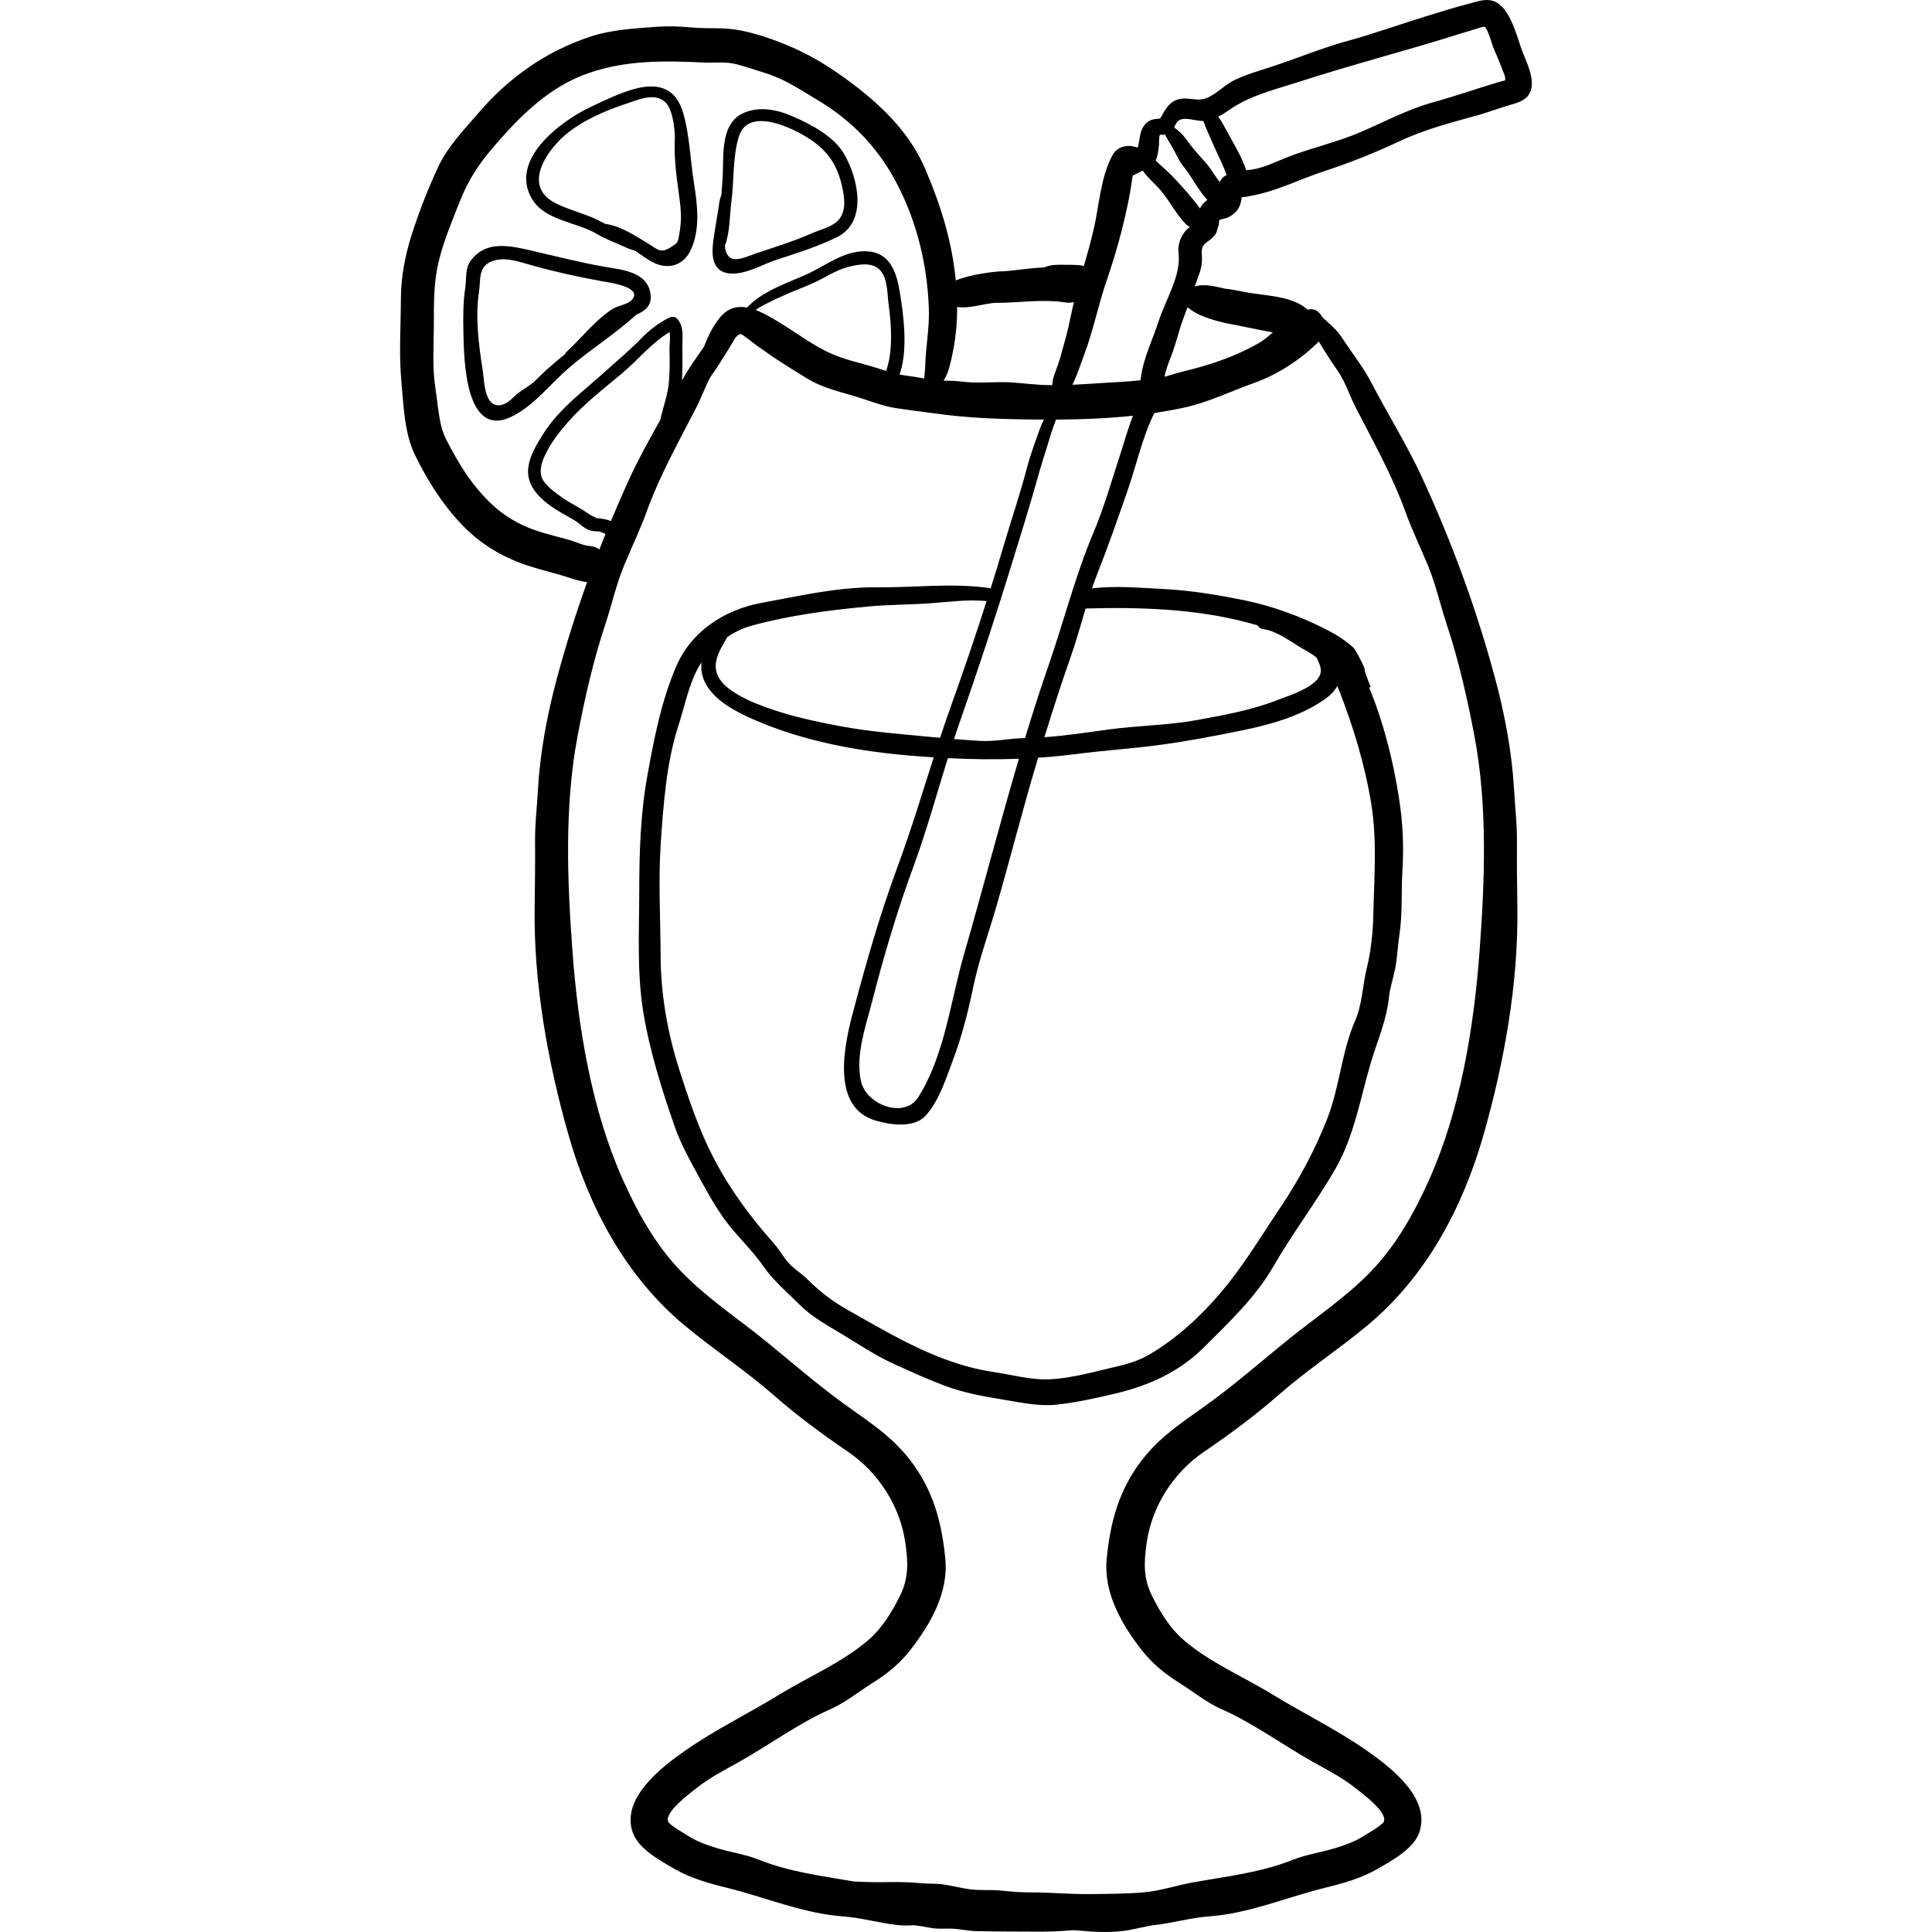 <?xml version="1.0" encoding="iso-8859-1"?>
<!-- Generator: Adobe Illustrator 19.0.0, SVG Export Plug-In . SVG Version: 6.00 Build 0)  -->
<svg version="1.1" id="Layer_1" xmlns="http://www.w3.org/2000/svg" xmlns:xlink="http://www.w3.org/1999/xlink" x="0px" y="0px"
	 viewBox="0 0 512 512" style="enable-background:new 0 0 512 512;" xml:space="preserve">
<g>
	<g>
		<path d="M403.088,12.64c-1.234-3.601-2.955-10.085-6.537-12.016c-2.443-1.318-4.957-0.237-7.435,0.398
			c-3.681,0.944-7.295,2.099-10.933,3.212c-7.067,2.162-13.998,4.671-21.126,6.632c-7.257,1.995-14.111,4.941-21.27,7.203
			c-2.849,0.9-5.587,1.755-8.321,2.996c-2.769,1.257-4.827,3.683-7.574,4.867c-2.602,1.121-4.953-0.326-7.57,0.378
			c-2.052,0.551-3.102,2.004-4.1,3.753c-1.121,1.965-0.348,1.131-2.543,1.568c-1.788,0.356-2.874,1.841-3.361,3.498
			c-0.379,1.289-0.382,2.694-0.826,3.981c-0.001,0.004-0.002,0.006-0.003,0.011c-0.417-0.156-1.055-0.275-1.152-0.3
			c-2.047-0.53-4.365,0.292-5.436,2.178c-3.17,5.58-3.613,13.455-5.035,19.653c-0.76,3.31-1.684,6.568-2.62,9.823
			c-1.601-0.352-3.366-0.288-4.963-0.302c-1.757-0.015-3.899-0.094-5.548,0.702c-4.252,0.156-8.688,0.986-11.342,1.036
			c-1.513,0.028-7.992,0.694-12.102,2.416c-0.978-10.222-3.909-19.765-8.039-29.438c-4.315-10.109-12.206-17.526-20.95-23.894
			c-4.173-3.039-8.787-5.945-13.502-8.067c-5.167-2.324-12.012-4.8-17.634-5.289c-3.311-0.289-6.595-0.042-9.921-0.365
			c-3.089-0.299-6.241-0.391-9.34-0.166c-5.606,0.407-11.906,0.78-17.238,2.53c-11.913,3.91-21.819,10.878-29.987,20.436
			c-3.827,4.48-7.954,8.647-10.49,14.038c-2.721,5.785-5.141,12.014-7.086,18.1c-1.752,5.482-2.834,11.156-2.859,16.908
			c-0.031,7.316-0.541,14.908,0.137,22.185c0.588,6.306,0.793,13.623,3.653,19.404c3.284,6.638,7.12,12.832,12.252,18.214
			c4.441,4.657,9.535,7.971,15.558,10.251c3.366,1.275,6.884,2.14,10.344,3.112c2.501,0.702,4.842,1.678,7.405,1.987
			c-3.012,8.394-5.698,16.908-8.024,25.569c-2.562,9.537-4.468,19.682-5.014,29.545c-0.251,4.524-0.788,8.859-0.756,13.444
			c0.041,5.932-0.029,11.872-0.11,17.804c-0.273,19.917,3.483,40.877,8.944,60.039c5.518,19.364,15.189,37.602,30.833,50.611
			c7.651,6.363,16.033,11.844,23.529,18.414c6.281,5.505,12.902,10.376,19.81,15.087c8.063,5.499,13.74,14.406,15.119,24.053
			c0.747,5.223,0.941,9.355-1.452,14.157c-2.075,4.165-4.709,8.487-8.257,11.553c-7.045,6.086-15.931,9.772-23.794,14.599
			c-8.165,5.012-16.895,9.235-24.72,14.701c-6.33,4.421-17.325,12.742-13.967,21.914c1.56,4.264,7.264,7.337,10.987,9.504
			c4.144,2.411,9.128,3.841,13.762,4.971c10.142,2.471,20.281,6.857,30.849,7.615c4.885,0.351,9.689,1.783,14.592,2.312
			c1.411,0.153,2.887,0.146,4.39,0.037c1.491,0.214,2.964,0.437,4.37,0.71c1.889,0.366,3.742,0.121,5.64,0.207
			c2.18,0.098,4.289,0.604,6.481,0.654c5.565,0.127,11.142,0.097,16.709,0.132c3.033,0.018,6.037-0.153,9.026-0.391
			c0.813,0.056,1.625,0.107,2.436,0.185c4.433,0.423,9.392,0.512,13.699-0.502c1.637-0.385,3.256-0.637,4.883-1.013
			c0.108-0.01,0.222-0.008,0.33-0.019c4.904-0.529,9.706-1.962,14.592-2.312c10.567-0.758,20.706-5.144,30.849-7.615
			c4.635-1.13,9.618-2.56,13.762-4.971c3.722-2.165,9.426-5.239,10.987-9.504c3.357-9.171-7.638-17.492-13.968-21.914
			c-7.825-5.466-16.555-9.689-24.72-14.701c-7.862-4.827-16.749-8.511-23.794-14.599c-3.548-3.065-6.182-7.389-8.257-11.553
			c-2.393-4.802-2.199-8.933-1.452-14.157c1.38-9.646,7.057-18.554,15.119-24.053c6.908-4.711,13.529-9.583,19.81-15.087
			c7.496-6.57,15.878-12.052,23.529-18.414c15.644-13.009,25.314-31.247,30.833-50.611c5.461-19.162,9.217-40.122,8.944-60.039
			c-0.081-5.931-0.151-11.872-0.11-17.804c0.031-4.586-0.505-8.921-0.755-13.444c-0.546-9.863-2.452-20.008-5.014-29.545
			c-4.912-18.289-11.375-35.936-19.301-53.143c-3.996-8.675-9.09-16.812-13.497-25.248c-2.278-4.361-5.149-7.862-7.799-11.951
			c-1.506-2.323-3.445-3.728-5.267-5.521c-0.625-1.219-1.822-2.201-3.241-2.016c-0.213,0.028-0.413,0.075-0.618,0.114
			c-0.118-0.128-0.245-0.253-0.393-0.37c-4.443-3.511-11.266-3.272-16.634-4.397c-1.805-0.379-3.347-0.649-4.918-0.82
			c-2.441-0.554-5.475-1.393-7.967-0.552c0.952-2.862,2.071-4.734,1.918-7.776c-0.114-2.268-0.181-2.888,1.583-4.199
			c0.737-0.547,1.461-1.053,1.974-1.832c0.513-0.778,0.516-1.625,0.891-2.418c0.133-0.282-0.011-1.107,0.163-1.324
			c0.235-0.294,1.602-0.467,2.191-0.725c1.597-0.701,2.874-1.947,3.401-3.652c0.117-0.379,0.312-1.173,0.345-1.741
			c0.159-0.038,0.312-0.066,0.437-0.066c0.784-0.004,1.641-0.233,2.406-0.379c6.606-1.266,12.59-4.347,18.955-6.437
			c6.962-2.285,13.475-4.89,20.109-8.003c6.634-3.114,13.675-4.914,20.697-6.871c2.861-0.797,5.63-1.879,8.483-2.703
			c2.02-0.583,4.218-1.148,5.254-3.2C407.167,21.148,404.263,16.069,403.088,12.64z M287.371,93.846
			c2.409-6.413,3.703-13.125,5.935-19.605c2.269-6.586,4.131-13.228,5.554-20.05c0.528-2.534,0.955-5.079,1.314-7.641
			c0.146-0.077,0.292-0.155,0.438-0.233c0.774-0.41,1.553-0.696,2.252-1.117c0.099,0.173,0.199,0.339,0.306,0.48
			c1.34,1.754,3.077,3.183,4.501,4.864c2.374,2.801,4.071,6.37,6.678,8.929c0.287,0.281,0.642,0.488,1.024,0.622
			c-0.282,0.221-0.589,0.474-0.928,0.82c-1.614,1.647-2.379,3.987-2.112,6.273c0.69,5.884-3.407,12.125-5.233,17.8
			c-1.557,4.841-4.068,9.798-4.719,14.92c-0.08,0.267-0.136,0.552-0.144,0.871c-2.058,0.202-4.126,0.381-6.196,0.486
			c-3.869,0.196-7.865,0.529-11.842,0.703C285.512,99.289,286.478,96.228,287.371,93.846z M186.119,178.903
			c1.267,5.054,6.629,8.469,10.975,10.564c13.181,6.35,28.56,9.418,43.06,10.685c2.433,0.213,4.864,0.396,7.292,0.551
			c-3.083,9.612-5.993,19.271-9.493,28.725c-4.695,12.684-8.413,25.672-11.889,38.779c-2.267,8.546-6.028,25.208,5.953,28.754
			c3.947,1.168,10.197,2.062,13.265-1.28c3.635-3.96,5.429-9.942,7.293-14.847c2.282-6.002,4.007-12.797,5.309-19.087
			c1.506-7.28,4.07-14.292,6.131-21.4c3.809-13.132,7.141-26.428,11.096-39.541c3.35-0.224,6.703-0.542,10.064-0.978
			c7.199-0.935,14.438-1.389,21.617-2.339c7.634-1.011,14.983-2.414,22.502-3.954c7.321-1.5,15.259-3.721,21.525-8.046
			c1.532-1.057,2.766-2.204,3.582-3.663c0.292,0.663,0.575,1.354,0.852,2.079c3.587,9.385,6.459,18.924,8.104,28.849
			c1.647,9.939,0.793,20.004,0.577,30.024c-0.092,4.256-0.66,9.518-1.688,13.641c-1.163,4.67-1.203,9.696-3.121,14.074
			c-3.603,8.227-4.093,17.56-7.368,25.915c-3.318,8.465-7.554,16.323-12.633,23.875c-5.138,7.64-9.737,15.391-15.724,22.405
			c-5.47,6.407-11.717,12.145-19.006,16.384c-3.825,2.225-7.837,2.881-12.072,3.932c-4.497,1.115-9.637,2.33-14.262,2.533
			c-4.783,0.21-9.787-1.197-14.493-1.897c-4.698-0.699-8.661-1.79-13.109-3.422c-9.125-3.349-17.078-8.192-25.491-12.885
			c-4.17-2.326-7.501-4.85-10.889-8.214c-1.359-1.349-2.918-2.363-4.316-3.636c-1.792-1.632-2.967-4.01-4.587-5.843
			c-6.193-7.007-11.575-14.176-15.914-22.483c-4.051-7.756-6.711-15.742-9.36-24.076c-3.051-9.598-4.793-19.748-4.831-29.813
			c-0.037-9.763-0.62-19.744,0.021-29.487c0.681-10.346,1.496-21.706,4.735-31.622c1.656-5.069,2.746-10.999,5.46-15.62
			c0.195-0.331,0.401-0.659,0.618-0.982C185.78,176.634,185.83,177.752,186.119,178.903z M249.135,195.521
			c-0.808-0.074-1.623-0.139-2.426-0.216c-7.982-0.771-15.837-1.35-23.774-2.812c-7.858-1.448-15.466-3.136-22.883-6.182
			c-2.724-1.118-6.77-3.21-8.643-5.425c-3.557-4.206-0.923-8.173,1.367-12.096c2.009-1.332,4.182-2.365,6.376-2.97
			c10.08-2.776,20.677-4.137,31.042-5.1c5.417-0.503,10.972-0.453,16.425-0.849c5.142-0.372,9.692-1.056,14.851-0.582
			c-3.011,9.421-6.222,18.808-9.545,28.077C250.957,190.072,250.038,192.795,249.135,195.521z M270.014,201.075
			c-5.082,17.242-9.583,34.665-14.564,51.902c-3.581,12.39-5.092,26.681-12.089,37.769c-3.738,5.924-13.834,1.977-15.19-4.186
			c-1.527-6.937,1.302-14.711,3.002-21.349c3.07-11.989,6.618-23.924,10.882-35.504c3.476-9.438,6.135-19.166,9.136-28.788
			C257.474,201.234,263.741,201.314,270.014,201.075z M348.161,180.943c-2.675,2.219-6.676,3.438-9.87,4.671
			c-6.722,2.596-14.092,3.939-21.192,5.228c-7.679,1.396-15.51,1.421-23.211,2.471c-5.73,0.782-11.384,1.649-17.114,2.06
			c2.165-6.986,4.381-13.964,6.822-20.851c1.554-4.383,2.772-8.839,4.101-13.266c14.091-0.396,29.171,0.058,42.899,3.73
			c0.888,0.237,1.786,0.485,2.689,0.741c0.273,0.512,0.778,0.902,1.577,1.016c3.886,0.551,7.822,3.812,11.233,5.671
			c1.059,0.578,1.988,1.198,2.821,1.863C349.987,176.579,351.052,178.544,348.161,180.943z M277.857,176.395
			c-2.205,6.359-4.256,12.77-6.21,19.211c-0.045,0.001-0.09,0.003-0.134,0.004c-4.004,0.055-7.862,0.977-11.914,0.731
			c-2.247-0.136-4.515-0.305-6.781-0.49c0.454-1.377,0.914-2.752,1.395-4.12c5.05-14.389,9.817-28.91,14.291-43.47
			c2.248-7.318,4.56-14.733,6.609-22.091c1.004-3.605,2.203-7.126,3.255-10.717c0.417-1.42,0.966-2.836,1.485-4.259
			c6.829-0.036,13.616-0.298,20.372-1.02c-1.236,3.233-2.184,6.66-3.215,9.814c-2.294,7.013-4.357,14.336-7.218,21.128
			C284.931,152.649,281.944,164.611,277.857,176.395z M251.456,97.784c1.432-5.188,2.184-10.445,2.195-15.837
			c0-0.204-0.008-0.407-0.009-0.611c3.258,0.582,7.581-1.072,10.437-1.076c5.977-0.008,12.227-1.053,18.201-0.115
			c0.859,0.135,1.635,0.098,2.338-0.105c-0.366,1.48-0.713,2.966-1.007,4.466c-0.691,3.517-1.72,7.004-2.692,10.456
			c-0.51,1.814-1.305,3.543-1.815,5.349c-0.157,0.557-0.208,1.157-0.242,1.76c-1.12-0.01-2.235-0.036-3.337-0.101
			c-3.387-0.202-6.637-0.714-10.064-0.7c-3.485,0.014-7.02,0.317-10.468-0.14c-1.645-0.218-3.312-0.208-4.959-0.258
			C250.574,100.017,251.111,99.036,251.456,97.784z M150.74,143.047c-2.526-0.693-5.081-1.318-7.584-2.093
			c-5.577-1.727-10.153-4.475-14.213-8.681c-3.524-3.651-6.25-7.608-8.676-12.041c-1.305-2.385-2.625-4.515-3.295-7.173
			c-0.847-3.359-1.059-6.884-1.598-10.312c-0.846-5.382-0.416-10.985-0.401-16.43c0.014-5.785-0.087-11.181,1.247-16.838
			c1.301-5.522,3.5-10.672,5.568-15.935c2.329-5.926,5.098-10.087,9.222-14.872c7.041-8.167,14.722-15.805,25.12-19.356
			c10.009-3.417,19.965-3.239,30.392-2.746c3,0.142,5.696-0.307,8.64,0.451c2.573,0.663,5.158,1.575,7.705,2.363
			c5.149,1.593,8.977,4.259,13.502,6.948c8.233,4.892,14.693,11.084,19.569,19.22c6.506,10.856,9.823,23.814,10.224,36.394
			c0.162,5.072-0.842,9.958-0.969,14.99c-0.029,1.149-0.187,2.263-0.26,3.364c-1.604-0.277-3.179-0.558-4.83-0.765
			c-0.579-0.073-1.147-0.177-1.713-0.295c2.008-5.611,1.321-13.482,0.485-19.097c-0.784-5.261-1.604-12.592-8.297-13.464
			c-6.312-0.822-11.641,3.728-16.987,6.105c-5.38,2.392-11.519,4.358-15.607,8.716c-2.574-0.471-5.082,0.065-7.205,2.665
			c-1.914,2.346-3.17,5.001-4.236,7.754c-2.022,2.923-4.063,5.699-5.808,8.896c0.183-3.139,0.101-6.214,0.102-9.343
			c0-2.338,0.378-4.712-1.115-6.695c-0.59-0.783-1.41-1.043-2.324-0.609c-2.648,1.255-5.419,3.386-7.456,5.506
			c-2.951,3.071-6.082,5.624-9.229,8.492c-5.988,5.455-12.437,9.981-16.834,16.943c-3.665,5.803-6.252,11.037-0.829,16.552
			c2.703,2.749,5.873,4.282,9.137,6.194c1.348,0.79,2.455,2.086,3.953,2.634c0.841,0.307,1.724,0.334,2.612,0.352
			c0.185,0.057,0.371,0.114,0.557,0.177c0.378,0.129,0.769,0.314,1.165,0.499c-0.553,1.364-1.102,2.73-1.636,4.101
			c-0.696-0.514-1.568-0.858-2.625-0.926C154.519,144.58,152.425,143.509,150.74,143.047z M234.833,98.291
			c-1.232-0.382-2.461-0.79-3.709-1.155c-3.482-1.015-7.016-1.798-10.368-3.216c-5.059-2.138-9.664-5.732-14.376-8.572
			c-1.904-1.148-4-2.405-6.114-3.199c0.275-0.214,0.579-0.435,0.952-0.651c2.263-1.31,4.823-2.462,7.207-3.52
			c2.409-1.068,4.882-1.967,7.278-3.059c3.102-1.414,5.874-3.397,9.208-4.216c3.05-0.75,7.029-1.46,8.951,1.739
			c1.415,2.356,1.299,5.94,1.677,8.62C236.246,86.068,236.651,93.342,234.833,98.291z M177.42,92.869
			c0.096,2.718,0.067,5.395-0.124,8.116c-0.246,3.472-1.575,6.901-2.335,10.335c-2.834,5.054-5.662,10.118-8.087,15.38
			c-1.741,3.78-3.392,7.586-4.988,11.411c-0.177-0.077-0.355-0.16-0.543-0.224c-0.859-0.292-1.811-0.46-2.718-0.518
			c-0.151-0.01-0.301-0.015-0.451-0.023c-0.894-0.444-1.793-0.879-2.561-1.422c-2.153-1.522-4.549-2.574-6.7-4.127
			c-1.587-1.147-4.25-2.977-5.143-4.824c-1.133-2.345-0.014-5.042,1.051-7.119c1.575-3.07,3.628-5.638,5.898-8.218
			c3.98-4.524,9.356-8.706,14.044-12.619c4.139-3.455,7.963-8.205,12.669-11.016C177.75,89.562,177.368,91.397,177.42,92.869z
			 M349.066,90.95c0.157-0.15,0.293-0.305,0.42-0.461c0.855,1.435,1.744,2.837,2.572,4.147c1.267,2.006,2.685,3.759,3.786,5.87
			c1.223,2.341,2.098,4.866,3.301,7.216c4.658,9.095,9.812,18.232,13.3,27.89c1.757,4.866,4.013,9.503,5.989,14.283
			c2.08,5.033,3.239,10.365,4.949,15.522c3.197,9.639,5.487,19.725,7.371,29.703c3.507,18.584,2.724,38.455,1.33,57.173
			c-1.489,19.997-5.04,41.732-13.276,60.185c-3.917,8.778-8.7,17.384-15.382,24.346c-6.736,7.017-14.718,12.252-22.239,18.339
			c-6.52,5.276-12.862,10.806-19.564,15.785c-6.968,5.176-13.783,9.126-19.165,16.2c-5.992,7.875-8.247,16.327-9.177,26.033
			c-0.857,8.941,4.027,17.425,9.395,24.244c2.752,3.496,6.059,6.169,9.818,8.529c3.692,2.317,7.223,5.224,11.185,6.973
			c8.392,3.705,16.16,9.427,24.155,13.935c3.94,2.221,7.8,4.143,11.371,6.995c1.596,1.275,8.546,6.316,7.537,8.879
			c-0.378,0.96-4.695,3.402-5.797,4.086c-2.116,1.314-4.428,2.099-6.787,2.849c-3.762,1.196-7.82,1.717-11.472,3.177
			c-8.484,3.391-17.564,4.408-26.458,5.992c-4.341,0.774-8.655,2.251-13.033,2.643c-4.785,0.428-9.884,0.419-14.701,0.466
			c-5.103,0.051-10.248-0.473-15.375-0.443c-2.726,0.016-5.302-0.233-8.01-0.5c-2.664-0.263-5.347,0.043-8-0.319
			c-2.179-0.296-4.331-0.831-6.5-1.202c-2.458-0.421-4.822-0.207-7.26-0.463c-4.423-0.464-8.873-0.117-13.369-0.261
			c-1.215-0.039-2.421-0.091-3.63-0.137c-8.498-1.468-17.133-2.544-25.227-5.778c-3.652-1.46-7.71-1.981-11.472-3.177
			c-2.36-0.75-4.671-1.535-6.788-2.849c-1.102-0.684-5.419-3.126-5.797-4.086c-1.008-2.563,5.943-7.606,7.538-8.879
			c3.571-2.851,7.431-4.774,11.371-6.995c7.995-4.508,15.763-10.23,24.155-13.935c3.961-1.749,7.493-4.656,11.185-6.973
			c3.76-2.36,7.067-5.033,9.818-8.529c5.368-6.819,10.252-15.303,9.395-24.244c-0.929-9.706-3.184-18.158-9.177-26.033
			c-5.382-7.074-12.197-11.024-19.165-16.2c-6.702-4.978-13.043-10.509-19.564-15.785c-7.522-6.086-15.503-11.322-22.239-18.34
			c-6.682-6.962-11.464-15.568-15.382-24.346c-8.237-18.453-11.787-40.188-13.276-60.185c-1.394-18.718-2.177-38.589,1.33-57.173
			c1.883-9.98,4.173-20.064,7.371-29.703c1.711-5.157,2.87-10.489,4.949-15.522c1.976-4.78,4.232-9.418,5.989-14.283
			c3.49-9.658,8.642-18.796,13.3-27.89c1.204-2.35,2.079-4.875,3.301-7.216c0.177-0.339,0.372-0.657,0.564-0.979
			c0.806-1.066,1.531-2.206,2.27-3.348c0.115-0.176,0.269-0.452,0.451-0.786c0.168-0.252,0.338-0.499,0.502-0.757
			c1.029-1.63,2.154-3.399,3.188-5.199c0.487-0.532,0.957-0.883,1.369-0.899c0.409-0.016,4.05,2.949,4.6,3.298
			c1.517,0.966,2.915,2.079,4.414,3.068c2.872,1.897,5.828,3.735,8.755,5.514c3.463,2.105,7.687,3.23,11.552,4.317
			c3.985,1.121,8.021,2.905,12.126,3.483c3.224,0.454,6.445,0.91,9.68,1.296c8.854,1.294,17.748,1.579,27.019,1.667
			c0.738,0.008,1.475,0.012,2.211,0.014c-0.43,0.86-0.839,1.729-1.155,2.629c-1.154,3.29-2.409,6.552-3.292,9.927
			c-1.849,7.071-4.25,14.11-6.322,21.142c-1.089,3.694-2.217,7.389-3.376,11.081c-0.14-0.07-0.291-0.128-0.47-0.153
			c-9.94-1.37-19.725-0.077-29.739-0.174c-10.329-0.101-20.365,2.276-30.465,4.112c-9.668,1.758-18.611,7.46-22.62,16.786
			c-4.007,9.323-5.881,19.124-7.669,29.023c-1.85,10.239-2.14,20.487-2.15,30.868c-0.011,10.472-0.631,21.206,1.044,31.589
			c1.673,10.369,4.964,20.837,8.426,30.729c1.427,4.077,3.63,8.145,5.709,11.96c2.235,4.104,4.65,8.597,7.38,12.368
			c3.183,4.398,7.324,8.126,10.401,12.568c2.672,3.856,6.048,6.595,9.374,9.955c3.322,3.355,7.356,5.528,11.355,7.938
			c4.645,2.799,8.972,5.745,13.949,7.988c4.366,1.968,8.673,3.964,13.158,5.642c5.34,1.997,10.374,2.886,15.998,3.802
			c4.349,0.709,9.091,1.736,13.502,1.296c5.301-0.528,10.707-1.74,15.888-2.969c8.869-2.103,16.948-5.727,23.5-12.281
			c6.713-6.714,13.599-13.153,18.384-21.44c5.07-8.782,11.325-16.978,16.411-25.808c5.025-8.721,6.632-18.844,9.454-28.341
			c1.703-5.73,4.111-11.014,4.723-16.959c0.268-2.607,1.077-4.944,1.612-7.495c0.617-2.944,0.693-6.032,1.151-9.004
			c0.896-5.802,0.48-11.786,0.84-17.65c0.388-6.352,0.063-12.44-0.906-18.731c-1.51-9.813-4.059-19.985-7.897-29.335
			c0.032-0.021,0.065-0.041,0.097-0.062c0.105-0.067,0.182-0.156,0.271-0.236c-0.539-1.128-0.898-2.298-1.345-3.483
			c-0.176-0.467-0.264-0.919-0.276-1.35c-0.767-1.844-1.701-3.618-2.76-5.32c-2.084-1.942-4.558-3.525-7.027-4.8
			c-6.715-3.468-14.411-6.356-21.812-7.867c-7.212-1.474-14.437-2.69-21.815-3.051c-6.335-0.311-12.599-0.92-18.809-0.144
			c0.459-1.348,0.936-2.693,1.463-4.025c2.883-7.278,5.417-14.596,7.99-21.984c2.282-6.552,3.913-14.191,7.079-20.484
			c2.655-0.395,5.307-0.868,7.954-1.442c6.234-1.354,12.385-4.345,18.383-6.485C338.534,99.284,344.264,95.551,349.066,90.95z
			 M326.24,85.904c3.738,0.702,7.37,1.53,11.077,2.186c-1.24,1.112-2.53,2.182-4.014,3.011c-6.38,3.561-12.848,5.68-19.886,7.381
			c-1.702,0.411-3.211,0.944-4.793,1.362c0.361-2.028,1.154-3.941,1.902-5.884c1.227-3.187,1.923-6.542,3.13-9.729
			c0.351-0.926,0.693-1.842,1.03-2.756c0.128,0.076,0.262,0.142,0.393,0.212C317.863,84.062,323.346,85.361,326.24,85.904z
			 M318.088,55.075c-0.03,0.06-0.044,0.123-0.07,0.184c-2.065-2.846-4.551-5.637-6.916-8.144c-1.523-1.613-3.239-3.032-4.846-4.557
			c0.516-1.13,0.716-2.546,0.88-4.013c0.055-0.49-0.028-2.439,0.227-2.733c0.311-0.356,0.828,0.089,1.245-0.134
			c0.041-0.022,0.079-0.037,0.118-0.055c0.568,1.19,1.324,2.271,1.991,3.456c0.964,1.712,1.653,3.493,2.918,5.023
			c2.252,2.726,3.89,6.302,6.332,8.891C319.184,53.528,318.587,54.102,318.088,55.075z M324.719,46.565
			c-0.837,0.517-1.236,1.09-1.468,1.7c-0.097-0.132-0.194-0.263-0.298-0.399c-1.264-1.662-2.376-3.665-3.801-5.189
			c-1.756-1.881-3.261-3.627-4.78-5.734c-0.912-1.266-1.968-2.31-3.208-3.158c0.332-0.697,0.604-1.446,1.244-1.873
			c1.577-1.051,4.51,0.22,6.497,0.145c0.027,0.092,0.054,0.184,0.086,0.269c0.713,1.915,1.609,3.842,2.421,5.724
			c1.18,2.735,2.65,5.494,3.665,8.335C324.958,46.447,324.831,46.495,324.719,46.565z M396.965,21.806
			c-5.702,1.716-11.354,3.69-17.076,5.272c-6.841,1.891-12.901,5.17-19.395,7.961c-6.27,2.695-13.012,4.135-19.359,6.631
			c-2.703,1.063-5.142,2.296-7.989,2.994c-0.874,0.215-1.86,0.338-2.869,0.463c-1.226-3.676-3.434-7.18-5.228-10.531
			c-0.598-1.118-1.32-2.498-2.225-3.674c0.972-0.477,1.899-1.065,2.834-1.723c5.605-3.938,12.071-5.408,18.525-7.496
			c13.458-4.355,27.162-7.928,40.69-12.111c1.552-0.48,3.086-1.004,4.657-1.42c0.417-0.11,3.624-1.221,3.876-1.099
			c0.88,0.422,2.102,5.093,2.558,6.083c0.979,2.133,1.936,4.698,2.756,6.732c0.181,0.448,0.161,0.913,0.186,1.388
			C398.257,21.442,397.607,21.61,396.965,21.806z"/>
	</g>
</g>
<g>
	<g>
		<path d="M172.422,78.102c-0.727-6.156-7.54-6.573-12.332-7.423c-7.101-1.258-13.977-3.086-21.01-4.658
			c-5.268-1.177-10.807-1.81-14.347,3.084c-1.567,2.166-1.039,4.67-1.43,7.193c-0.593,3.814-0.571,7.708-0.499,11.576
			c0.148,7.839,0.525,29.423,13.658,22.092c5.583-3.116,9.461-8.298,14.346-12.503c5.671-4.881,12.254-8.985,17.796-14.037
			C170.852,82.412,172.773,81.08,172.422,78.102z M167.412,79.518c-1.065,1.18-3.786,1.489-5.176,2.41
			c-4.738,3.138-8.13,7.679-12.236,11.463c-0.127,0.118-0.198,0.274-0.232,0.438c-1.677,1.344-3.331,2.733-4.912,4.153
			c-1.1,0.987-2.113,2.06-3.193,3.064c-1.367,1.269-3.007,2.069-4.387,3.158c-1.479,1.168-2.709,2.962-4.844,3.181
			c-4.18,0.431-4.099-6.762-4.511-9.339c-1.066-6.657-2.006-14.018-0.977-20.746c0.477-3.12-0.265-6.432,3.147-7.953
			c3.391-1.512,7.552,0.047,11.006,1.015c5.93,1.662,11.908,2.952,17.955,4.079C161.124,74.828,170.608,75.973,167.412,79.518z"/>
	</g>
</g>
<g>
	<g>
		<path d="M183.906,48.502c-1.003-6.296-1.096-12.276-2.806-18.398c-3.504-12.545-16.191-5.645-24.337-1.875
			c-8.011,3.707-22.008,14.077-15.763,24.511c3.46,5.785,11.847,6.072,17.217,9.275c2.587,1.544,5.369,2.495,8.119,3.773
			c0.093,0.043,0.995,0.359,2.147,0.754c1.522,1.073,3.002,2.203,4.68,3.043c3.802,1.904,7.855,0.844,9.782-3.11
			C185.657,60.908,184.839,54.361,183.906,48.502z M180.009,62.072c-0.392,2.089-0.171,2.149-2.331,3.495
			c-2.577,1.607-3.263,0.627-5.61-0.822c-3.164-1.954-7.676-4.927-11.641-5.41c-1.283-0.671-2.559-1.353-3.941-1.898
			c-3.05-1.205-6.439-2.153-9.349-3.643c-8.528-4.364-2.638-13.383,2.447-17.845c4.406-3.866,10.719-6.607,16.229-8.41
			c3.236-1.059,8.222-3.477,10.988,0.106c1.553,2.01,2.127,7.055,2.023,9.389c-0.238,5.384,0.567,10.441,1.278,15.833
			C180.541,56.194,180.623,58.794,180.009,62.072z"/>
	</g>
</g>
<g>
	<g>
		<path d="M223.724,40.845c-2.669-4.651-8.59-7.764-13.313-9.864c-4.318-1.92-9.356-3.048-13.806-0.821
			c-4.942,2.474-4.933,9.243-5.003,14.054c-0.037,2.529-0.22,4.999-0.433,7.478c-0.216,0.542-0.413,1.099-0.501,1.707
			c-0.46,3.2-1.053,6.365-1.525,9.594c-0.498,3.392-0.949,8.298,3.316,9.332c4.222,1.023,9.583-2.287,13.421-3.525
			c5.412-1.746,10.631-3.39,15.79-5.877C229.968,58.922,227.526,47.47,223.724,40.845z M221.644,58.851
			c-1.71,1.441-4.404,2.054-6.433,2.95c-4.886,2.16-10.056,3.727-15.122,5.438c-2.848,0.962-6.765,3.147-7.842-0.993
			c-0.095-0.368-0.122-0.78-0.122-1.209c1.328-3.399,1.222-7.99,1.657-11.167c0.795-5.812,0.311-11.876,1.969-17.526
			c2.425-8.26,14.319-2.515,19.056,0.65c5.003,3.344,7.364,7.383,8.517,13.189C223.923,53.197,224.22,56.679,221.644,58.851z"/>
	</g>
</g>
<g>
</g>
<g>
</g>
<g>
</g>
<g>
</g>
<g>
</g>
<g>
</g>
<g>
</g>
<g>
</g>
<g>
</g>
<g>
</g>
<g>
</g>
<g>
</g>
<g>
</g>
<g>
</g>
<g>
</g>
</svg>
